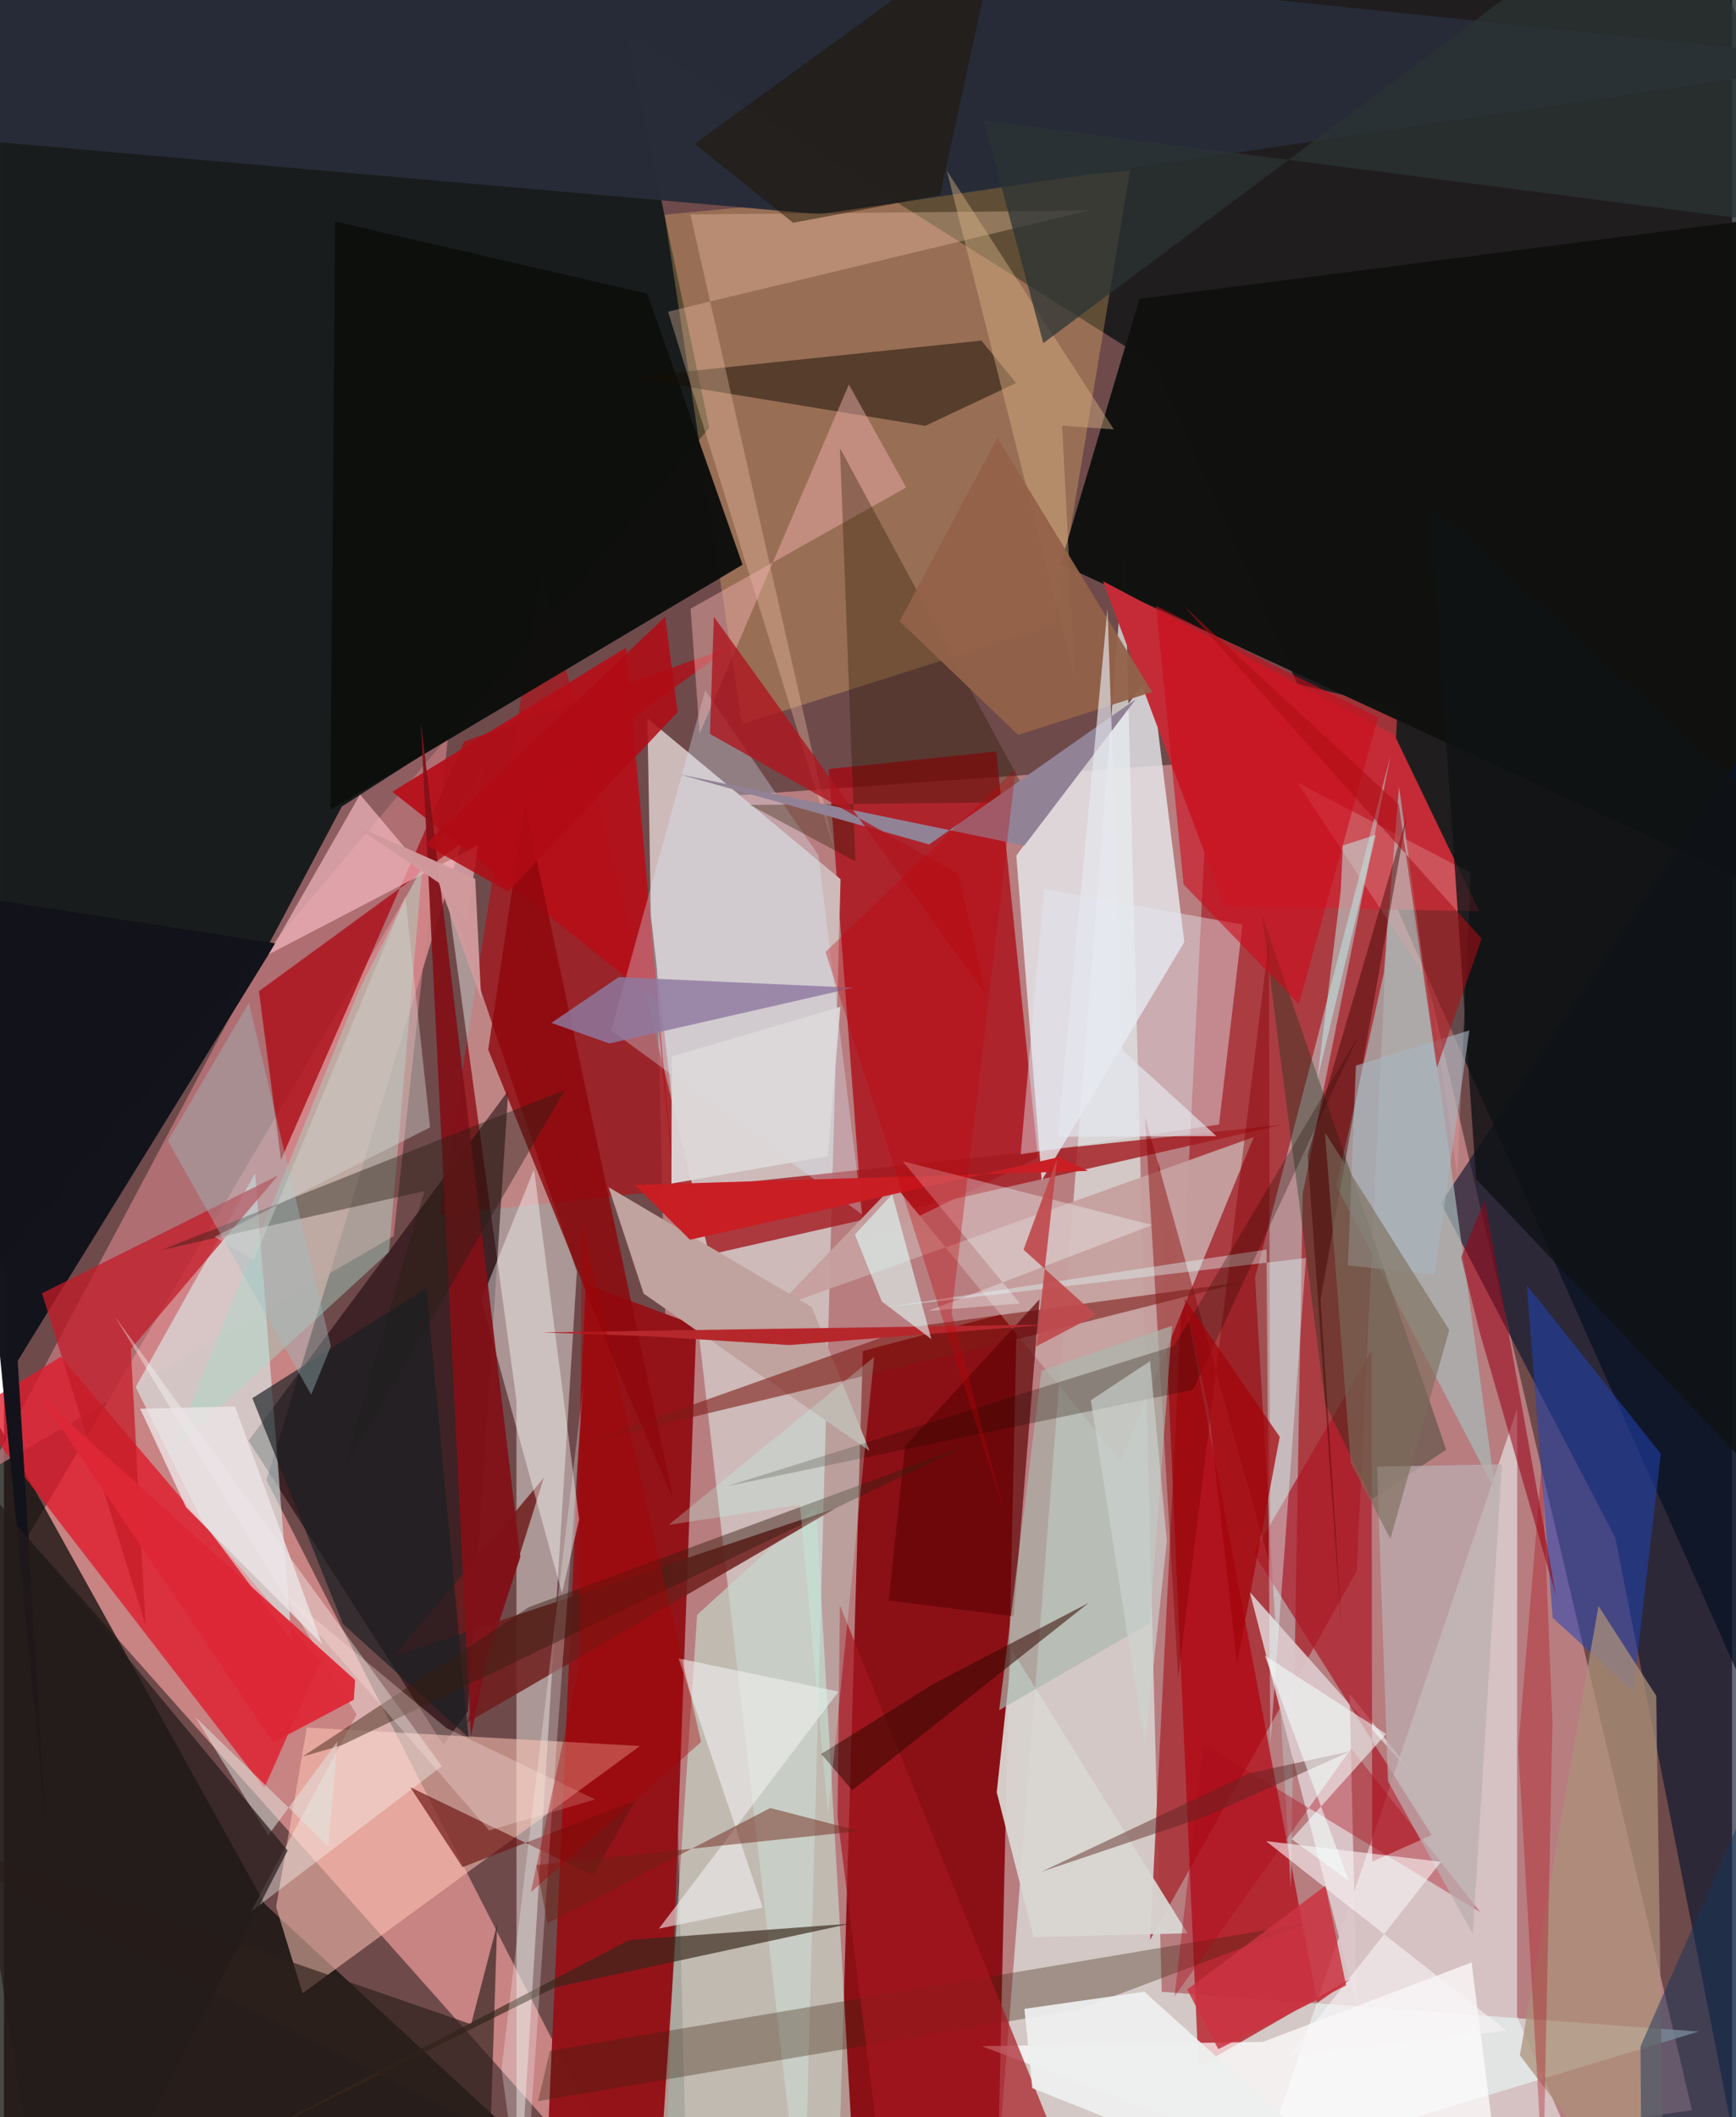 <svg xmlns="http://www.w3.org/2000/svg" width="228" height="278" viewBox="0 0 836 1024"><path fill="#6f4a4b" d="M0 0h836v1024H0z"/><path fill="#dd9699" fill-opacity=".667" d="M330.966 1086L313.83 387.572l348.616-24.582 154.173 657.688z"/><path fill="#000c0f" fill-opacity=".714" d="M895.48-62L257.822-12.002l299.246 188.727L866.722 872.2z"/><path fill="#191c1c" fill-opacity=".992" d="M-9.785-62l294.698 1.582 56.31 267.334-361.609 427.268z"/><path fill="#86040a" fill-opacity=".894" d="M480.003 1086h-77.206l12.697-432.57 74.587-19.718z"/><path fill="#f8a2a2" fill-opacity=".647" d="M316.005 1086L11.249 743.528l222.414-376.165L126.969 715.86z"/><path fill="#dad9d6" fill-opacity=".808" d="M542.067 265.168l-64.256 820.796 342.042-103.37-259.762-19.22z"/><path fill="#aa363d" fill-opacity=".914" d="M554.483 938.192l99.946-178.377 19.704-417.488-88.858-20.983z"/><path fill="#10110d" fill-opacity=".761" d="M259.611 1044.302L-62 1086V582.223l188.24 338.752z"/><path fill="#aa000d" fill-opacity=".714" d="M480.065 363.453l-81.114 8.507 17.181 229.283 84.07-41.253z"/><path fill="#cdbbba" fill-opacity=".996" d="M312.971 442.997L386.793 1086l17.934-660.752-93.441-77.816z"/><path fill="#a31b22" fill-opacity=".812" d="M260.002 274.754l-49.13 312.804 407.275-43.54-276.91 62.804z"/><path fill="#e3dfdb" fill-opacity=".514" d="M214.2 430.684l33.724 246.64.055 407.773 29.188-470.18z"/><path fill="#e9eef2" fill-opacity=".78" d="M502.023 570.932l-12.27-157.066 65.125-88.266 16.162 130.026z"/><path fill="#f1feff" fill-opacity=".529" d="M732.065 681.332L607.2 1051.372l162.875 11.568-38.107-87.69z"/><path fill="#ffcc6f" fill-opacity=".282" d="M544.752 82.381l-36.426 219.791-151.256 47.995-37.49-246.32z"/><path fill="#10120f" fill-opacity=".984" d="M898 99.624l-348.712 44.932-38.159 128.272 379.69 175.72z"/><path fill="#d6868b" fill-opacity=".616" d="M214.766 357.127l-51.305 32.978L-7.07 711.22l195.594-113.303z"/><path fill="#941319" fill-opacity=".988" d="M281.458 621.146L260.788 1086l58.265-7.297 15.909-437.667z"/><path fill="#e0182a" fill-opacity=".761" d="M27.48 656.212l-42.264 26.009 140.749 182.528 27.063-61.153z"/><path fill="#b2010e" fill-opacity=".678" d="M558.539 561.746l76.82 406.97 18.723-13.194-76.215 43.996z"/><path fill="#150105" fill-opacity=".537" d="M212.573 843.932l11.854-16.226L243.984 527.5 118.341 696.824z"/><path fill="#0d0f0d" fill-opacity=".973" d="M357.303 273.125l-46.134-131.097-150.903-34.878-2.338 284.55z"/><path fill="#ffc5b4" fill-opacity=".537" d="M146.525 835.558l161.165 8.921-163.236 119.585-12.794-41.786z"/><path fill="#c42b37" d="M672.655 355.436l-140.976-74.323 58.76 157.105 123.282 2.59z"/><path fill="#bbabae" fill-opacity=".729" d="M628.282 577.44l-5.734 335.83-17.286-295.286 65.553-252.598z"/><path fill="#07142e" fill-opacity=".627" d="M862.49 331.668L847.026 1086 779.5 743.643l-84.333-161.791z"/><path fill="#c6d8cb" fill-opacity=".667" d="M413.205 1086h-98.23l20.37-304.99 57.512-52.26z"/><path fill="#dffcfb" fill-opacity=".549" d="M121.511 567.446l17.643 226.024-43.11-57.636-32.308-64.971z"/><path fill="#a7bcbb" fill-opacity=".69" d="M674.899 380.456l46.658 340.862-76.977-147.814 22.957-102.88z"/><path fill="#272c38" fill-opacity=".969" d="M17.371-62L898 29.309l-503.45 74.305-424.49-37.235z"/><path fill="#b60f19" fill-opacity=".925" d="M187.91 382.95l113.036-69.771 25.23 281.267-10.689-110.4z"/><path fill="#c5a09f" fill-opacity=".957" d="M430.663 572.958l-57.326 59.73 231.284-82.73-64.413 156.619z"/><path fill="#dbc7cb" fill-opacity=".937" d="M654.465 970.248l-3.459-151.077 36.653 46.29-84.952-95.426z"/><path fill="#12131b" fill-opacity=".988" d="M20.29 883.361l-44.034-451.125 155.058 24.044L6.648 658.188z"/><path fill="#ad101a" fill-opacity=".824" d="M134.04 560.952l-10.696-81.547 228-166.455-128.773 45.708z"/><path fill="#6f1e1d" fill-opacity=".847" d="M223.993 833.238L402.245 729.55l-213.628 71.515 72.615-86.4z"/><path fill="#ac1624" fill-opacity=".675" d="M690.69 887.53l-86.113-136.365 57.012-97.905.332 247.168z"/><path fill="#2142b7" fill-opacity=".529" d="M788.174 818.103l13.387-114.932-64.854-81.585 12.539 160.888z"/><path fill="#c41b28" fill-opacity=".741" d="M18.38 625.506l114.182-56.97-71.16 83.888 7.029 133.284z"/><path fill="#e4e9f2" fill-opacity=".439" d="M503.18 429.924l95.98 17.255-11.343 96.702-95.965 14.42z"/><path fill="#140d02" fill-opacity=".498" d="M489.645 185.262l-43.933 20.709-142.96-23.438 170.098-17.802z"/><path fill="#fefffe" fill-opacity=".408" d="M230.922 628.777l39.024 141.828 8.308-35.688-21.818-169.282z"/><path fill="#11351b" fill-opacity=".357" d="M639.206 679.076L608.624 442.59l89.094 258.534-35.845 23.967z"/><path fill="#3b220d" fill-opacity=".333" d="M519.76 971.916l-261.376 44.348 5.772-24.412 366.998-61.832z"/><path fill="#f7bcc3" fill-opacity=".659" d="M172.276 384.279L128.08 461.59l101.194-52.755-5.193 36.955z"/><path fill="#ac9179" fill-opacity=".741" d="M803.244 1086l-69.9-91.935 38.04-217.322 27.933 43.434z"/><path fill="#c0a29e" d="M292.498 574.195l98.289 58.013 28.006 69.582-109.326-76.103z"/><path fill="#831118" fill-opacity=".933" d="M225.914 839.78l7.648-37.075 16.282-49.715-48.204-404.08z"/><path fill="#feffff" fill-opacity=".714" d="M727.435 1086l-254.418-96.36 135.984-2.037 100.994-38.44z"/><path fill="#a8dac8" fill-opacity=".443" d="M202.448 418.516l-30.74 60.493-90.743 223.336 105.308-96.816z"/><path fill="#f6cbac" fill-opacity=".333" d="M321.274 150.732l203.296-48.88-192.475 1.883 69.837 307.937z"/><path fill="#d9d6d2" fill-opacity=".945" d="M480.281 866.856l17.822 70.035 74.474-1.83-84.894-136.843z"/><path fill="#a6161f" fill-opacity=".686" d="M403.273 879.093l1.129-102.635L504.98 1025.39l-76.945 50.395z"/><path fill="#870000" fill-opacity=".431" d="M611.975 454.93l-43.9 356.683-16.085-271.682 60.62 217.348z"/><path fill="#ddf3ff" fill-opacity=".31" d="M293.786 498.396l121.352 88.994-21.127-173.804-54.772-79.657z"/><path fill="#f2b1af" fill-opacity=".463" d="M336.543 354.8l72.205-168.84 27.723 49.807-104.299 58.636z"/><path fill="#7d1b17" fill-opacity=".592" d="M438.753 641.904L599.5 620.062l-101.135 25.635-216.849 52.058z"/><path fill="#291a00" fill-opacity=".337" d="M360.901 389.323l136.084-1.346L404.43 216.69l7.517 199.951z"/><path fill="#610406" fill-opacity=".694" d="M428.016 774.105l60.42 7.65 12.538-153.321-65.034 70.885z"/><path fill="#37281a" fill-opacity=".671" d="M266.634 961.215l142.803-30.821-106.977 7.924-190.467 99.659z"/><path fill="#8e070c" fill-opacity=".808" d="M297.34 663.507l-63.063-155.866 17.775-118.255 71.861 336.017z"/><path fill="#c81e24" fill-opacity=".988" d="M305.175 573.124l26.704 26.481 178.558-39.963 14.017 6.667z"/><path fill="#f9fef9" fill-opacity=".365" d="M211.814 854.247l-92.308 70.3 51.062-95.318L53.626 636.662z"/><path fill="#271e13" fill-opacity=".42" d="M76.27 604.575l127.098-28.49-39.006 134.664 107.022-183.6z"/><path fill="#dfa4a4" fill-opacity=".337" d="M709.535 422.233l-6.444 145.85-13.896-93.036-63.46-96.54z"/><path fill="#e1fcfc" fill-opacity=".4" d="M426.035 632.415l184.74-28.074 1.872 239.064 17.206-234.946z"/><path fill="#6d1614" fill-opacity=".671" d="M196.544 864.415l25.3 38.658 83.64-32.207-20.442 36.203z"/><path fill="#928296" d="M447.598 408.415L326.77 374.493l166.862 34.51 53.95-70.835z"/><path fill="#ac0918" fill-opacity=".38" d="M580.307 843.548l-14 121.988 85.428-119.802 62.455 79.101z"/><path fill="#b6272c" d="M314.577 646.45l65.327 4.097 125.18-9.892-244.659 3.78z"/><path fill="#8e7aa1" fill-opacity=".816" d="M297.374 472.596l-32.543 22.145 28.024 9.938 118.268-26.959z"/><path fill="#980218" fill-opacity=".557" d="M704.968 608l8.809 35.875 37.219 128.514-34.671-191.767z"/><path fill="#af1720" fill-opacity=".8" d="M341.526 354.955l1.91-56.66L474.96 480.95l-13.191-58.124z"/><path fill="#baaeaf" fill-opacity=".718" d="M724.66 708.228l-60.424 1.12 5.342 152.23 41.005 73.81z"/><path fill="#1a2023" fill-opacity=".675" d="M164.033 785.512l60.673 54.865L204.376 623l-84.222 53.243z"/><path fill="#f5fbfc" fill-opacity=".345" d="M447.122 634.064l44.404-3.605-56.709-68.795 120.662 30.827z"/><path fill="#aab8ae" fill-opacity=".675" d="M554.353 785.061l-72.888 42.092L501.9 662.946l63.233-21.74z"/><path fill="#f2f0f0" fill-opacity=".584" d="M367.033 922.62l-40.657-120.495 77.36 16.034-86.877 114.627z"/><path fill="#f9fafb" fill-opacity=".275" d="M251.271 1078.079l16.1-234.446 12.979-174.094-39.656 331.126z"/><path fill="#143559" fill-opacity=".498" d="M862.004 829.621l-70.28 160.13.714 96.249 82.305-106.228z"/><path fill="#dbb588" fill-opacity=".424" d="M518.27 329.234L456.116 82.477l80.824 125.215-25.033-1.804z"/><path fill="#cc0b1a" fill-opacity=".592" d="M626.435 485.609l38.313-138.64-107.38-53.948 13.301 134.746z"/><path fill="#220a00" fill-opacity=".282" d="M575.296 672.152l-225.423 46.65 216.224-67.785 89.24-150.09z"/><path fill="#3a1d11" fill-opacity=".463" d="M163.364 844.132l-18.815 5.413 109.39-72.225 210.38-77.608z"/><path fill="#2b3334" fill-opacity=".729" d="M502.816 165.983L807.859-62l75.98 173.26-409.897-53.004z"/><path fill="#3e0100" fill-opacity=".447" d="M647.581 794l-16.914-235.364 48.018-163.907-41.766 233.788z"/><path fill="#101215" fill-opacity=".792" d="M898 766.413l-23.911-355.072-184.226-167.267 22.283 326.19z"/><path fill="#9dbfc3" fill-opacity=".388" d="M79.292 551.791l69.338 122.791 9.543-23.462-39.689-166.113z"/><path fill="#e1fffb" fill-opacity=".588" d="M448.647 647.692L424.624 629.4l-12.957-32.304 18.046-19.442z"/><path fill="#936249" fill-opacity=".941" d="M480.58 211.756l74.871 122.951-64.808 20.74-57.335-54.984z"/><path fill="#e1e4df" fill-opacity=".525" d="M127.86 887.666l-35.313-57.26 64.294 62.477 4.47-50.565z"/><path fill="#dcd7d8" fill-opacity=".957" d="M404.647 486.963l-6.094 72.29-75.628 13.198.104-61.404z"/><path fill="#c20009" fill-opacity=".325" d="M489.45 371.89l-31.006 263.344 25.23 95.27-86.23-270.079z"/><path fill="#f9f4f5" fill-opacity=".608" d="M621.417 994.315l105.506-12.126L610.57 890.49l84.61 10.004z"/><path fill="#6c2014" fill-opacity=".471" d="M257.604 902.049l156.27-16.43-43.164-11.132-107.79 55.778z"/><path fill="#5b2624" fill-opacity=".467" d="M581.306 878.556l69.975-31.51-48.468 10.512-101.018 47.791z"/><path fill="#de2736" fill-opacity=".949" d="M169.273 822.073l.588-9.513L17.354 675.245l112.788 167.586z"/><path fill="#b10b14" fill-opacity=".851" d="M203.783 408.442l40.05 22.793 82.08-86.796-6.054-46.085z"/><path fill="#2d201b" fill-opacity=".659" d="M238.579 930.794l-12.586 48.256L-62 879.305l297.391 151.223z"/><path fill="#330801" fill-opacity=".545" d="M410.368 865.87l-14.98-17.575 55.084-34.28 74.264-38.742z"/><path fill="#a8b5bf" fill-opacity=".612" d="M650.191 612.035l3.83-96.661 54.928-17.023-16.917 118.152z"/><path fill="#ece4e7" fill-opacity=".792" d="M111.763 680.278l-45.87 1.091 22.188 47.618 65.828 66.276z"/><path fill="#1e1400" fill-opacity=".486" d="M334.173 69.58l147.32-106.947-28.629 131.709-71.065 13.406z"/><path fill="#f2fefd" fill-opacity=".565" d="M609.95 800.703l40.603 108.913-27.604-20.086 45.734-50.902z"/><path fill="#a3030a" fill-opacity=".722" d="M596.532 804.515l20.658-109.55-46.166-66.889 11.89 54.517z"/><path fill="#c04b4f" fill-opacity=".933" d="M493.231 604.41l35 31.615-28.909 15.215 10.166-90.784z"/><path fill="#eef0ef" fill-opacity=".929" d="M687.801 1086l-136.12-122.685-58.016 8.298 3.805 38.35z"/><path fill="#d1d5cf" fill-opacity=".439" d="M101.864 598.23l104.284-52.967-11.998-111.589-73.219 175.812z"/><path fill="#ae0e14" fill-opacity=".561" d="M693.216 516.45l-18.46-127.362-104.244-96.254 144.356 161.15z"/><path fill="#c0f8f0" fill-opacity=".494" d="M646.702 430.8l-11.424 91.887 28.396-118.905-15.947 5.125z"/><path fill="#cb3341" fill-opacity=".847" d="M639.255 912.104l-66.843 50.157 15.048 28.821 61.844-30.79z"/><path fill="#241c1a" fill-opacity=".706" d="M39.284 1086l97.935-190.941-182.005-218.964 61.864 397.637z"/><path fill="#7b6c5b" fill-opacity=".612" d="M651.534 707.548L639.059 547.65l60.128 95.59-28.485 101.08z"/><path fill="#e5e8ee" fill-opacity=".659" d="M533.865 294.422l7.304 213.59 45.321 41.468-76.701.307z"/><path fill="#c4fff0" fill-opacity=".263" d="M385.099 727.794l-63.531 9.736 99.416-81.21-22.31 221.258z"/><path fill="#d09a9d" fill-opacity=".976" d="M210.372 426.955l20.504 56.259-2.903-58.19-59.718-26.569z"/><path fill="#ffe7e0" fill-opacity=".306" d="M214.102 835.83l71.975 34.508-51.33 14.962-100.322-115.66z"/><path fill="#a50002" fill-opacity=".376" d="M279.385 591.122l57.882 251.421-82.335 72.6 23.395-109.536z"/><path fill="#ccd3d0" fill-opacity=".655" d="M525.795 677.266l26.128 167.362 10.656-99.306-8.115-87.001z"/><path fill="#ab0411" fill-opacity=".318" d="M749.095 833.312l-4.49 221.25-12.033-209.146 11.5-138.287z"/></svg>